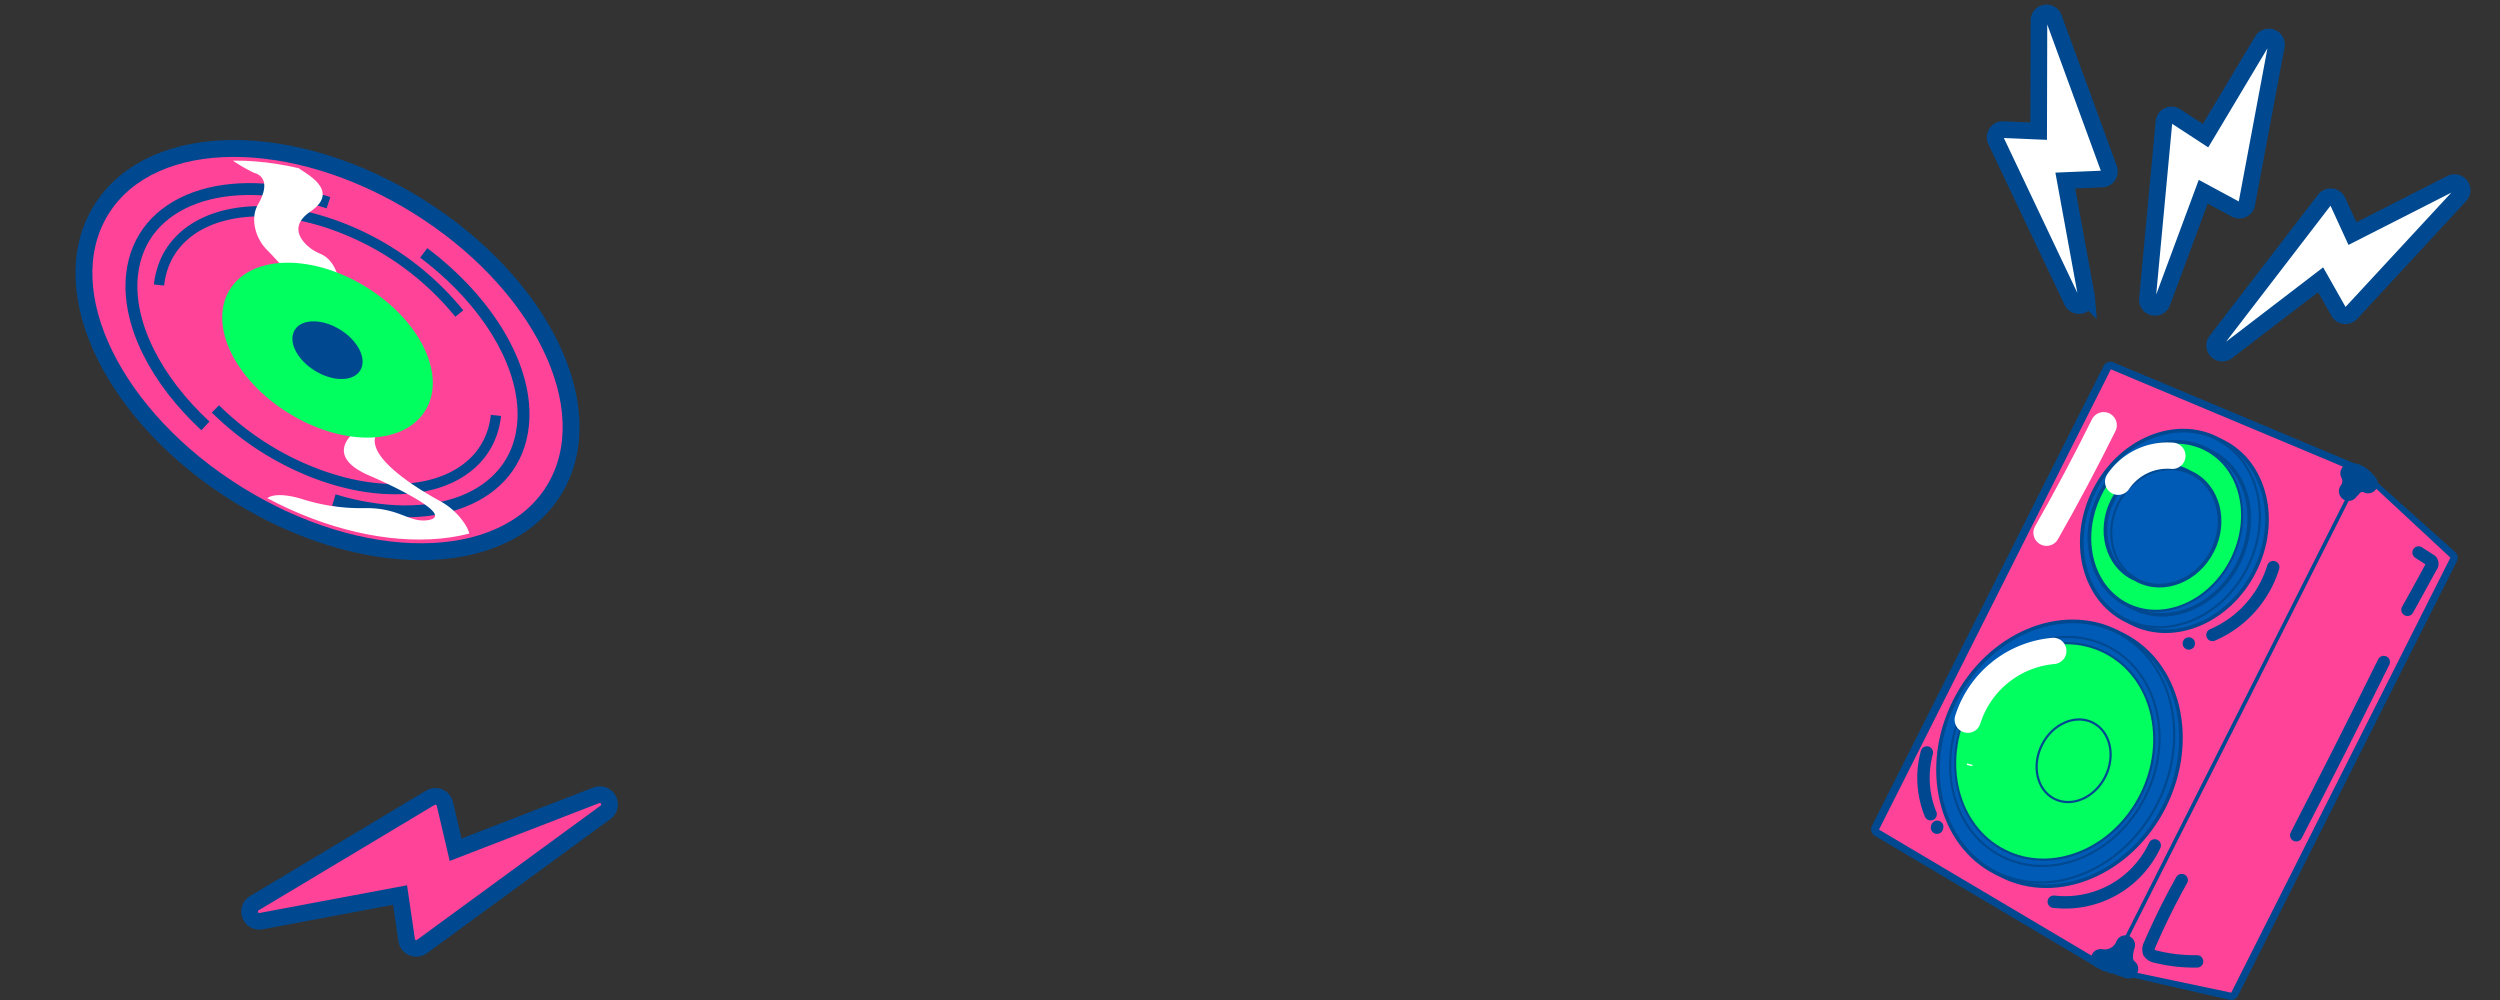 <svg xmlns="http://www.w3.org/2000/svg" xmlns:xlink="http://www.w3.org/1999/xlink" width="360.428" height="144.169" viewBox="0 0 360.428 144.169">
  <rect x="0" y="0" width="360.428" height="144.169" fill="#333333" stroke="none"/>
  <defs>
    <clipPath id="clip-path">
      <ellipse id="Ellipse_6" data-name="Ellipse 6" cx="22.846" cy="36.451" rx="22.846" ry="36.451" transform="matrix(0.527, -0.85, 0.85, 0.527, 0, 38.825)" fill="none"/>
    </clipPath>
  </defs>
  <g id="Group_1116" data-name="Group 1116" transform="translate(-4.272 -3606.622)">
    <path id="Path_641" data-name="Path 641" d="M26.89.033a1.1,1.1,0,0,1,.752,1.488L25.683,6.26,40.65,11.748a1.1,1.1,0,0,1-.377,2.133l-23.145.049a1.052,1.052,0,0,1-.266-.032,1.1,1.1,0,0,1-.784-1.4l1.607-5.062L.917,4.588c-.029,0-.055-.01-.081-.017A1.1,1.1,0,0,1,1,2.408L26.522,0A1.1,1.1,0,0,1,26.89.033Z" transform="matrix(-0.342, -0.94, 0.94, -0.342, 301.087, 3651.816)" fill="#fff" stroke="#004990" stroke-miterlimit="10" stroke-width="2.4"/>
    <path id="Path_642" data-name="Path 642" d="M1.363.032A1.023,1.023,0,0,1,1.57.107L24.744,11.079a1.1,1.1,0,0,1,.188,1.874l-4.105,3.074L30.891,28.39a1.1,1.1,0,0,1-1.118,1.763,1.078,1.078,0,0,1-.3-.122L9.555,18.252a1.1,1.1,0,0,1-.172-1.769l3.966-3.531L.388,1.939A1.1,1.1,0,0,1,1.363.032Z" transform="matrix(-0.342, -0.94, 0.94, -0.342, 314.304, 3651.243)" fill="#fff" stroke="#004990" stroke-miterlimit="10" stroke-width="2.4"/>
    <path id="Path_643" data-name="Path 643" d="M2.367.032A1.1,1.1,0,0,1,3.031.51L16.8,22.14a1.1,1.1,0,0,1-.84,1.687l-5.111.415,1.93,15.824a1.1,1.1,0,0,1-2.07.636L.121,20.119a1.1,1.1,0,0,1,.8-1.587l5.237-.876L1.055,1.43A1.1,1.1,0,0,1,2.367.032Z" transform="matrix(-0.342, -0.94, 0.94, -0.342, 324.348, 3658.784)" fill="#fff" stroke="#004990" stroke-miterlimit="10" stroke-width="2.4"/>
    <g id="Group_196" data-name="Group 196" transform="matrix(0.974, -0.225, 0.225, 0.974, 37.931, 3728.126)">
      <g id="Group_158" data-name="Group 158" transform="translate(0 0)">
        <path id="Path_587" data-name="Path 587" d="M54.012,7.057a1.4,1.4,0,0,1-.74.739l-30.138,12.9a1.406,1.406,0,0,1-1.955-1.408l.534-6.536L1.349,11.91A1.406,1.406,0,0,1,.975,9.167L29.132.068A1.406,1.406,0,0,1,30.971,1.4l.021,6.79L52.52,5.11a1.406,1.406,0,0,1,1.492,1.946Z" fill="#ff4398" stroke="#004990" stroke-miterlimit="10" stroke-width="2.4"/>
      </g>
    </g>
    <g id="Group_197" data-name="Group 197" transform="translate(7.623 3617.721)">
      <ellipse id="Ellipse_4" data-name="Ellipse 4" cx="23.295" cy="37.167" rx="23.295" ry="37.167" transform="matrix(0.527, -0.85, 0.85, 0.527, 0, 39.588)" fill="#ff4398" stroke="#004990" stroke-miterlimit="10" stroke-width="4.867"/>
      <ellipse id="Ellipse_5" data-name="Ellipse 5" cx="23.295" cy="37.167" rx="23.295" ry="37.167" transform="matrix(0.527, -0.85, 0.85, 0.527, 0, 39.588)" fill="#ff4398"/>
      <path id="Path_37" data-name="Path 37" d="M396.8,287.139c-7.093-6.586-11.341-14.735-10.571-21.815,1.177-10.819,13.646-15.231,28.319-10.36" transform="translate(-370.542 -236.836)" fill="#ff4398" stroke="#004990" stroke-miterlimit="10" stroke-width="1.715"/>
      <path id="Path_38" data-name="Path 38" d="M458.913,271.862c9.283,6.987,15.193,16.683,14.3,24.929-1.148,10.558-13.048,15.014-27.257,10.7" transform="translate(-401.173 -246.5)" fill="#ff4398" stroke="#004990" stroke-miterlimit="10" stroke-width="1.715"/>
      <path id="Path_39" data-name="Path 39" d="M394.289,270.189c1.062-9.766,12.8-13.476,26.211-8.286a40.933,40.933,0,0,1,17.079,12.4" transform="translate(-374.714 -240.198)" fill="#ff4398" stroke="#004990" stroke-miterlimit="10" stroke-width="1.478"/>
      <path id="Path_40" data-name="Path 40" d="M451.4,318.9c-1.062,9.766-12.8,13.476-26.211,8.286a41.731,41.731,0,0,1-14.234-9.22" transform="translate(-383.25 -270.113)" fill="#ff4398" stroke="#004990" stroke-miterlimit="10" stroke-width="1.478"/>
      <g id="Group_16" data-name="Group 16" transform="translate(0.845 0.759)">
        <g id="Group_15" data-name="Group 15" transform="translate(0 0)" clip-path="url(#clip-path)">
          <path id="Path_41" data-name="Path 41" d="M408.606,226.527s-3.018,4.254,6.5,8.937c0,0,2.887.507.541,4.571-1.128,1.955-.4,4.838,1.32,6.542,1.256,1.247,3.082,3.509,4.861,4.423,0,0,1.368,1.193.233,8.41s9.454,9.706,9.454,9.706,2.464.009-1.3,3.217c0,0-6.032,3.775,1.986,6.976,0,0,12.487,5.442,8.017,6.207a4.758,4.758,0,0,1-1.858-.083c-1.686-.383-3.465-1.7-7.284-1.644a27.9,27.9,0,0,1-8.983-1.282c-3.067-.983-8.218-1.426-4.148,4.436l2.1,4.1,21.248,10.587-1.441-2.382s-11.8-10.156-3.513-9.3c0,0,13.8,2.135,8.712-4.48a9.84,9.84,0,0,0-3.075-2.656c-3.607-1.964-13.771-8.059-7.487-11.294,0,0-4.262-11.561-6.965-14.481,0,0,1.253-8.134-2.87-9.914a6.42,6.42,0,0,1-1.988-1.273c-1.151-1.116-2.175-2.954.545-4.816,4.352-2.979-.53-5.393-1.716-6.272s-4.119-3.995-1.5-4.528l1.225-2.264-11-4.672Z" transform="translate(-382.658 -222.391)" fill="#fff"/>
        </g>
      </g>
      <ellipse id="Ellipse_7" data-name="Ellipse 7" cx="9.906" cy="15.805" rx="9.906" ry="15.805" transform="matrix(0.527, -0.85, 0.85, 0.527, 25.211, 39.474)" fill="#00ff5f" stroke="#00ff5f" stroke-miterlimit="10" stroke-width="1.53"/>
      <ellipse id="Ellipse_8" data-name="Ellipse 8" cx="3.479" cy="5.551" rx="3.479" ry="5.551" transform="matrix(0.527, -0.85, 0.85, 0.527, 37.313, 39.419)" fill="#004990"/>
    </g>
    <g id="Group_198" data-name="Group 198" transform="translate(274.034 3658.784)">
      <g id="Group_25" data-name="Group 25" transform="translate(0 0)">
        <path id="Path_431" data-name="Path 431" d="M621.609,445.867l-32.587-19.309a.553.553,0,0,1-.236-.718l33.427-66.358a.554.554,0,0,1,.716-.238l34.891,14.627a.6.6,0,0,1,.112.043l.033.018.04.018a.606.606,0,0,1,.24.216l13.733,12.294a.543.543,0,0,1,.14.647l-31.6,62.721a.544.544,0,0,1-.616.27l-17.9-4.1a.591.591,0,0,1-.271-.061C621.724,445.934,621.628,445.879,621.609,445.867Z" transform="translate(-588.162 -358.652)" fill="#ff4398"/>
        <g id="Group_24" data-name="Group 24">
          <path id="Path_432" data-name="Path 432" d="M657.141,373.834l-.011.021,13.85,12.4-31.6,62.721-18.017-4.126-.01.019-.058-.034-.018,0,0-.005L588.678,425.5l33.427-66.358L657.062,373.8l0-.005.013.012.063.026m.483-.957c-.025-.013-.052-.025-.078-.036l-.023-.01c-.031-.014-.062-.027-.093-.039l-34.919-14.64a1.108,1.108,0,0,0-1.434.475l-33.427,66.358a1.107,1.107,0,0,0,.473,1.436l32.517,19.267a1.244,1.244,0,0,0,.166.1l.029.014.043.023a1.23,1.23,0,0,0,.5.13l17.806,4.077a1.09,1.09,0,0,0,1.233-.54l31.6-62.721a1.086,1.086,0,0,0-.279-1.294l-13.682-12.249a1.215,1.215,0,0,0-.425-.353Z" transform="translate(-587.541 -358.056)" fill="#004990"/>
        </g>
      </g>
      <g id="Group_27" data-name="Group 27" transform="translate(34.398 15.804)">
        <path id="Path_433" data-name="Path 433" d="M660.249,463.238a.266.266,0,0,1-.121-.123.269.269,0,0,1,0-.237l35.783-71.034a.268.268,0,0,1,.36-.119.275.275,0,0,1,.062.043l12.8,11.893a.269.269,0,0,1,.057.317l-31.6,62.721a.267.267,0,0,1-.295.141l-16.982-3.581A.258.258,0,0,1,660.249,463.238Z" transform="translate(-659.833 -391.429)" fill="#ff4398"/>
        <g id="Group_26" data-name="Group 26" transform="translate(0 0)">
          <path id="Path_434" data-name="Path 434" d="M695.859,391.672l12.795,11.893-31.595,62.721-16.982-3.581,35.782-71.034m.241-.479a.536.536,0,0,0-.72.238L659.6,462.464a.536.536,0,0,0,.238.72.547.547,0,0,0,.13.046l16.982,3.58a.536.536,0,0,0,.59-.283l31.6-62.721a.537.537,0,0,0-.114-.634l-12.795-11.893a.547.547,0,0,0-.124-.086Z" transform="translate(-659.54 -391.136)" fill="#004990"/>
        </g>
      </g>
      <g id="Group_43" data-name="Group 43" transform="translate(27.507 7.881)">
        <g id="Group_29" data-name="Group 29" transform="translate(2.598 1.775)">
          <path id="Path_435" data-name="Path 435" d="M657.411,406.136c-6.109-3.077-8.122-11.45-4.488-18.664s11.561-10.58,17.67-7.5l.921.464c6.109,3.077,8.122,11.45,4.488,18.665s-11.561,10.58-17.669,7.5Z" transform="translate(-650.846 -378.56)" fill="#005bb7"/>
          <g id="Group_28" data-name="Group 28">
            <path id="Path_436" data-name="Path 436" d="M671.1,380.379c5.987,3.016,7.943,11.211,4.369,18.3s-11.323,10.4-17.309,7.384l-.921-.464c-5.986-3.016-7.942-11.211-4.369-18.3s11.323-10.4,17.309-7.384l.921.464m.241-.479-.921-.464c-6.241-3.144-14.329.275-18.029,7.622s-1.634,15.881,4.606,19.024l.921.464c6.241,3.144,14.329-.275,18.03-7.622s1.634-15.881-4.607-19.024Z" transform="translate(-650.554 -378.268)" fill="#004990"/>
          </g>
        </g>
        <g id="Group_32" data-name="Group 32" transform="translate(2.812 1.989)">
          <g id="Group_31" data-name="Group 31">
            <path id="Path_437" data-name="Path 437" d="M657.576,406.157c-6.056-3.051-8.048-11.359-4.44-18.52s11.469-10.506,17.525-7.456,8.048,11.359,4.44,18.52S663.632,409.207,657.576,406.157Z" transform="translate(-651.177 -378.891)" fill="#005bb7"/>
            <g id="Group_30" data-name="Group 30">
              <path id="Path_438" data-name="Path 438" d="M670.414,380.149c5.986,3.016,7.942,11.211,4.369,18.3s-11.323,10.4-17.31,7.384-7.942-11.211-4.369-18.3,11.323-10.4,17.31-7.384m.144-.287c-6.135-3.091-14.094.286-17.741,7.526s-1.624,15.646,4.511,18.736,14.094-.286,17.742-7.526,1.623-15.646-4.512-18.736Z" transform="translate(-651.002 -378.716)" fill="#004990"/>
            </g>
          </g>
        </g>
        <g id="Group_34" data-name="Group 34" transform="translate(3.698 3.4)">
          <path id="Path_439" data-name="Path 439" d="M658.81,405.716c-5.239-2.64-6.959-9.836-3.832-16.043s9.933-9.108,15.172-6.469l.921.464c5.24,2.64,6.959,9.836,3.833,16.042s-9.933,9.108-15.173,6.469Z" transform="translate(-653.149 -381.961)" fill="#005bb7"/>
          <g id="Group_33" data-name="Group 33">
            <path id="Path_440" data-name="Path 440" d="M670.657,383.615c5.116,2.577,6.778,9.6,3.713,15.683s-9.7,8.927-14.812,6.35l-.921-.464c-5.116-2.577-6.778-9.6-3.714-15.683s9.7-8.927,14.812-6.35l.921.464m.241-.479-.921-.464c-5.371-2.706-12.339.249-15.532,6.588s-1.421,13.7,3.951,16.4l.921.464c5.372,2.706,12.339-.249,15.533-6.588s1.42-13.7-3.951-16.4Z" transform="translate(-652.856 -381.669)" fill="#004990"/>
          </g>
        </g>
        <g id="Group_37" data-name="Group 37" transform="translate(0 0)">
          <g id="Group_36" data-name="Group 36" transform="translate(0 0)">
            <ellipse id="Ellipse_16" data-name="Ellipse 16" cx="12.496" cy="10.532" rx="12.496" ry="10.532" transform="matrix(0.45, -0.893, 0.893, 0.45, 0, 22.32)" fill="#00ff5f"/>
            <g id="Group_35" data-name="Group 35" transform="translate(3.912 3.614)">
              <path id="Path_441" data-name="Path 441" d="M669.97,383.385c5.116,2.577,6.779,9.6,3.714,15.683s-9.7,8.927-14.812,6.35-6.778-9.6-3.714-15.683,9.7-8.927,14.812-6.35m.145-.288c-5.266-2.652-12.1.26-15.244,6.493s-1.41,13.462,3.856,16.114,12.1-.26,15.244-6.493,1.41-13.462-3.856-16.115Z" transform="translate(-653.304 -382.117)" fill="#004990"/>
            </g>
          </g>
        </g>
        <g id="Group_39" data-name="Group 39" transform="translate(6.004 6.828)">
          <path id="Path_442" data-name="Path 442" d="M662.943,405.968c-.094-.047-.182-.1-.27-.153l-.1-.061-.079-.03c-.1-.039-.191-.079-.284-.126-3.765-1.9-5.081-6.908-2.933-11.171s6.958-6.188,10.723-4.292c.092.047.18.1.267.151l.1.063.083.032c.094.039.188.078.28.125,3.765,1.9,5.081,6.908,2.934,11.171S666.708,407.865,662.943,405.968Z" transform="translate(-657.976 -389.137)" fill="#005bb7"/>
          <g id="Group_38" data-name="Group 38">
            <path id="Path_443" data-name="Path 443" d="M670.319,390.453c3.639,1.833,4.9,6.673,2.814,10.81s-6.723,6.006-10.362,4.173c-.124-.063-.238-.137-.356-.206-.127-.054-.254-.1-.378-.164-3.639-1.833-4.9-6.673-2.815-10.81s6.724-6.006,10.362-4.173c.124.063.238.137.357.206.126.054.254.1.378.164m.241-.479c-.106-.053-.205-.094-.3-.134l-.075-.031-.07-.042c-.089-.054-.182-.11-.288-.163-3.9-1.963-8.869.015-11.082,4.411s-.845,9.568,3.052,11.531c.105.053.205.094.3.134l.075.031.07.042c.09.054.182.11.288.163,3.9,1.963,8.869-.015,11.083-4.411s.845-9.568-3.052-11.531Z" transform="translate(-657.684 -388.845)" fill="#004990"/>
          </g>
        </g>
        <g id="Group_42" data-name="Group 42" transform="translate(6.952 7.412)">
          <g id="Group_41" data-name="Group 41" transform="translate(0 0)">
            <path id="Path_444" data-name="Path 444" d="M663.912,406.394c-3.712-1.87-5.007-6.817-2.886-11.027s6.866-6.114,10.578-4.244,5.007,6.816,2.886,11.027S667.624,408.264,663.912,406.394Z" transform="translate(-659.845 -390.243)" fill="#005bb7"/>
            <g id="Group_40" data-name="Group 40">
              <path id="Path_445" data-name="Path 445" d="M671.356,391.091c3.639,1.833,4.9,6.673,2.814,10.81s-6.723,6.006-10.362,4.173-4.9-6.673-2.814-10.811,6.724-6.006,10.362-4.173m.145-.288c-3.791-1.91-8.634.026-10.795,4.315s-.834,9.333,2.957,11.243,8.634-.026,10.795-4.316.834-9.333-2.957-11.243Z" transform="translate(-659.669 -390.068)" fill="#004990"/>
            </g>
          </g>
        </g>
      </g>
      <g id="Group_53" data-name="Group 53" transform="translate(3.454 31.688)">
        <g id="Group_45" data-name="Group 45" transform="translate(5.929 5.471)">
          <path id="Path_446" data-name="Path 446" d="M616.072,472.63c-8.09-4.075-10.747-15.179-5.925-24.754s15.328-14.048,23.418-9.973l.857.431c8.09,4.075,10.747,15.179,5.924,24.754s-15.328,14.048-23.417,9.973Z" transform="translate(-607.474 -436.129)" fill="#005bb7"/>
          <g id="Group_44" data-name="Group 44">
            <path id="Path_447" data-name="Path 447" d="M634.009,438.282c7.97,4.015,10.57,14.936,5.806,24.394s-15.087,13.87-23.058,9.855l-.857-.431c-7.97-4.015-10.569-14.936-5.805-24.394s15.087-13.869,23.058-9.855l.856.431m.241-.479-.856-.431c-8.222-4.142-18.888.386-23.778,10.092s-2.179,20.972,6.043,25.114l.857.431c8.222,4.142,18.888-.386,23.778-10.092s2.179-20.972-6.043-25.114Z" transform="translate(-607.182 -435.836)" fill="#004990"/>
          </g>
        </g>
        <g id="Group_48" data-name="Group 48" transform="translate(0 0)">
          <g id="Group_47" data-name="Group 47" transform="translate(0)">
            <ellipse id="Ellipse_17" data-name="Ellipse 17" cx="19.335" cy="16.32" rx="19.335" ry="16.32" transform="matrix(0.45, -0.893, 0.893, 0.45, 0, 34.536)" fill="#005bb7"/>
            <g id="Group_46" data-name="Group 46" transform="translate(6.143 5.685)">
              <path id="Path_448" data-name="Path 448" d="M633.386,438.084c7.97,4.015,10.569,14.936,5.805,24.394s-15.087,13.87-23.058,9.854-10.569-14.936-5.805-24.394,15.087-13.869,23.058-9.854m.145-.287c-8.116-4.089-18.654.4-23.49,10s-2.168,20.738,5.948,24.826,18.653-.4,23.49-10,2.168-20.738-5.948-24.826Z" transform="translate(-607.63 -436.284)" fill="#004990"/>
            </g>
          </g>
        </g>
        <g id="Group_51" data-name="Group 51" transform="translate(7.785 7.826)">
          <g id="Group_50" data-name="Group 50" transform="translate(0)">
            <path id="Path_449" data-name="Path 449" d="M618.864,472.748c-7.181-3.617-9.6-13.354-5.394-21.7s13.471-12.2,20.652-8.584,9.6,13.354,5.395,21.7S626.045,476.365,618.864,472.748Z" transform="translate(-611.242 -440.939)" fill="#005bb7"/>
            <g id="Group_49" data-name="Group 49">
              <path id="Path_450" data-name="Path 450" d="M633.874,442.427c7.113,3.584,9.5,13.2,5.323,21.489s-13.323,12.1-20.436,8.513-9.5-13.2-5.323-21.489,13.323-12.1,20.436-8.513m.145-.287c-7.26-3.657-16.622.225-20.868,8.655s-1.794,18.263,5.466,21.921,16.621-.225,20.868-8.655,1.794-18.263-5.466-21.921Z" transform="translate(-611.067 -440.764)" fill="#004990"/>
            </g>
          </g>
        </g>
        <g id="Group_52" data-name="Group 52" transform="translate(3.385 3.92)">
          <ellipse id="Ellipse_18" data-name="Ellipse 18" cx="16.012" cy="13.917" rx="16.012" ry="13.917" transform="translate(0 28.6) rotate(-63.264)" fill="#00ff5f"/>
          <path id="Path_451" data-name="Path 451" d="M634.2,444.229c6.775,3.413,9.086,12.539,5.154,20.345s-12.642,11.38-19.416,7.968S610.857,460,614.789,452.2s12.642-11.38,19.416-7.968m.145-.287c-6.932-3.492-15.836.146-19.848,8.11s-1.636,17.284,5.3,20.777,15.836-.146,19.848-8.11,1.636-17.285-5.3-20.777Z" transform="translate(-607.442 -437.825)" fill="#004990"/>
        </g>
        <path id="Path_452" data-name="Path 452" d="M645.338,466.412c2.44,1.229,3.211,4.621,1.722,7.576s-4.673,4.355-7.113,3.125-3.211-4.621-1.722-7.576,4.673-4.354,7.113-3.125m.145-.287c-2.594-1.307-5.979.159-7.545,3.268s-.729,6.7,1.865,8.008,5.979-.16,7.545-3.268.729-6.7-1.865-8.008Z" transform="translate(-616.903 -445.933)" fill="#004990"/>
      </g>
      <path id="Path_453" data-name="Path 453" d="M732.017,393.814a1.919,1.919,0,0,1,2.418-.663c-.666-.82-1.57-1.729-2.6-1.491a2.4,2.4,0,0,1-.218,2.585" transform="translate(-662.786 -375.586)" fill="none" stroke="#004990" stroke-linecap="round" stroke-linejoin="round" stroke-miterlimit="10" stroke-width="2.79"/>
      <path id="Path_454" data-name="Path 454" d="M656.816,536.03a3.2,3.2,0,0,0,3.556-1.978,6.187,6.187,0,0,0-.3,1.824,2.086,2.086,0,0,0,.764,1.62l-2.447-.861.133.137" transform="translate(-623.72 -449.97)" fill="none" stroke="#004990" stroke-linecap="round" stroke-linejoin="round" stroke-miterlimit="10" stroke-width="2.79"/>
      <path id="Path_455" data-name="Path 455" d="M750.994,415.6l1.577,1.023a.642.642,0,0,1,.228,1.053q-1.676,3.107-3.4,6.186" transform="translate(-672.069 -388.107)" fill="none" stroke="#004990" stroke-linecap="round" stroke-miterlimit="10" stroke-width="1.79"/>
      <path id="Path_456" data-name="Path 456" d="M745.55,440.409" transform="translate(-670.061 -401.065)" fill="none" stroke="#004990" stroke-miterlimit="10" stroke-width="0.792"/>
      <path id="Path_457" data-name="Path 457" d="M728.441,448.657q-6.2,12.544-12.619,24.975" transform="translate(-654.536 -405.373)" fill="none" stroke="#004990" stroke-linecap="round" stroke-miterlimit="10" stroke-width="1.79"/>
      <path id="Path_458" data-name="Path 458" d="M676.014,514.465a98.985,98.985,0,0,0-4.573,9.237,1.476,1.476,0,0,0-.146,1.189,1.441,1.441,0,0,0,1.029.622,22.955,22.955,0,0,0,5.908.67" transform="translate(-631.241 -439.741)" fill="none" stroke="#004990" stroke-linecap="round" stroke-miterlimit="10" stroke-width="1.79"/>
      <path id="Path_459" data-name="Path 459" d="M603.828,475.951a13.932,13.932,0,0,0,.541,8.9" transform="translate(-595.792 -419.627)" fill="none" stroke="#004990" stroke-linecap="round" stroke-miterlimit="10" stroke-width="1.79"/>
      <path id="Path_460" data-name="Path 460" d="M607.456,498.384l-.03.128" transform="translate(-597.926 -431.343)" fill="none" stroke="#004990" stroke-linecap="round" stroke-miterlimit="10" stroke-width="1.79"/>
      <path id="Path_461" data-name="Path 461" d="M690.545,429.8a15.617,15.617,0,0,0,8.763-9.776" transform="translate(-641.335 -390.421)" fill="none" stroke="#004990" stroke-linecap="round" stroke-miterlimit="10" stroke-width="1.79"/>
      <path id="Path_462" data-name="Path 462" d="M662.086,390.117a8.556,8.556,0,0,1,7.815-3.741" transform="translate(-626.472 -372.827)" fill="none" stroke="#fff" stroke-linecap="round" stroke-miterlimit="10" stroke-width="3.79"/>
      <path id="Path_463" data-name="Path 463" d="M657.862,402.537" transform="translate(-624.266 -381.286)" fill="none" stroke="#fff" stroke-miterlimit="10" stroke-width="0.792"/>
      <path id="Path_464" data-name="Path 464" d="M616.705,455.219a14.258,14.258,0,0,1,12.333-9.914" transform="translate(-602.772 -403.622)" fill="none" stroke="#fff" stroke-linecap="round" stroke-miterlimit="10" stroke-width="3.79"/>
      <path id="Path_465" data-name="Path 465" d="M640.109,444.474" transform="translate(-614.995 -403.188)" fill="none" stroke="#fff" stroke-miterlimit="10" stroke-width="0.792"/>
      <path id="Path_466" data-name="Path 466" d="M617.275,479.478l-.047.2" transform="translate(-603.045 -421.469)" fill="none" stroke="#fff" stroke-miterlimit="10" stroke-width="0.792"/>
      <g id="Group_54" data-name="Group 54" transform="translate(23.106 9.143)">
        <path id="Path_467" data-name="Path 467" d="M648.714,377.193q-3.9,7.866-8.242,15.5" transform="translate(-638.291 -377.193)" fill="none" stroke="#fff" stroke-linecap="round" stroke-miterlimit="10" stroke-width="3.79"/>
        <path id="Path_468" data-name="Path 468" d="M635.906,420.572" transform="translate(-635.906 -399.848)" fill="none" stroke="#fff" stroke-linecap="round" stroke-miterlimit="10" stroke-width="3.79"/>
      </g>
      <path id="Path_469" data-name="Path 469" d="M683.383,443.052h0" transform="translate(-637.579 -402.445)" fill="none" stroke="#004990" stroke-linecap="round" stroke-miterlimit="10" stroke-width="1.79"/>
      <path id="Path_470" data-name="Path 470" d="M642.662,512.112a14.263,14.263,0,0,0,14.554-8.117" transform="translate(-616.328 -434.273)" fill="none" stroke="#004990" stroke-linecap="round" stroke-miterlimit="10" stroke-width="1.79"/>
    </g>
  </g>
</svg>
